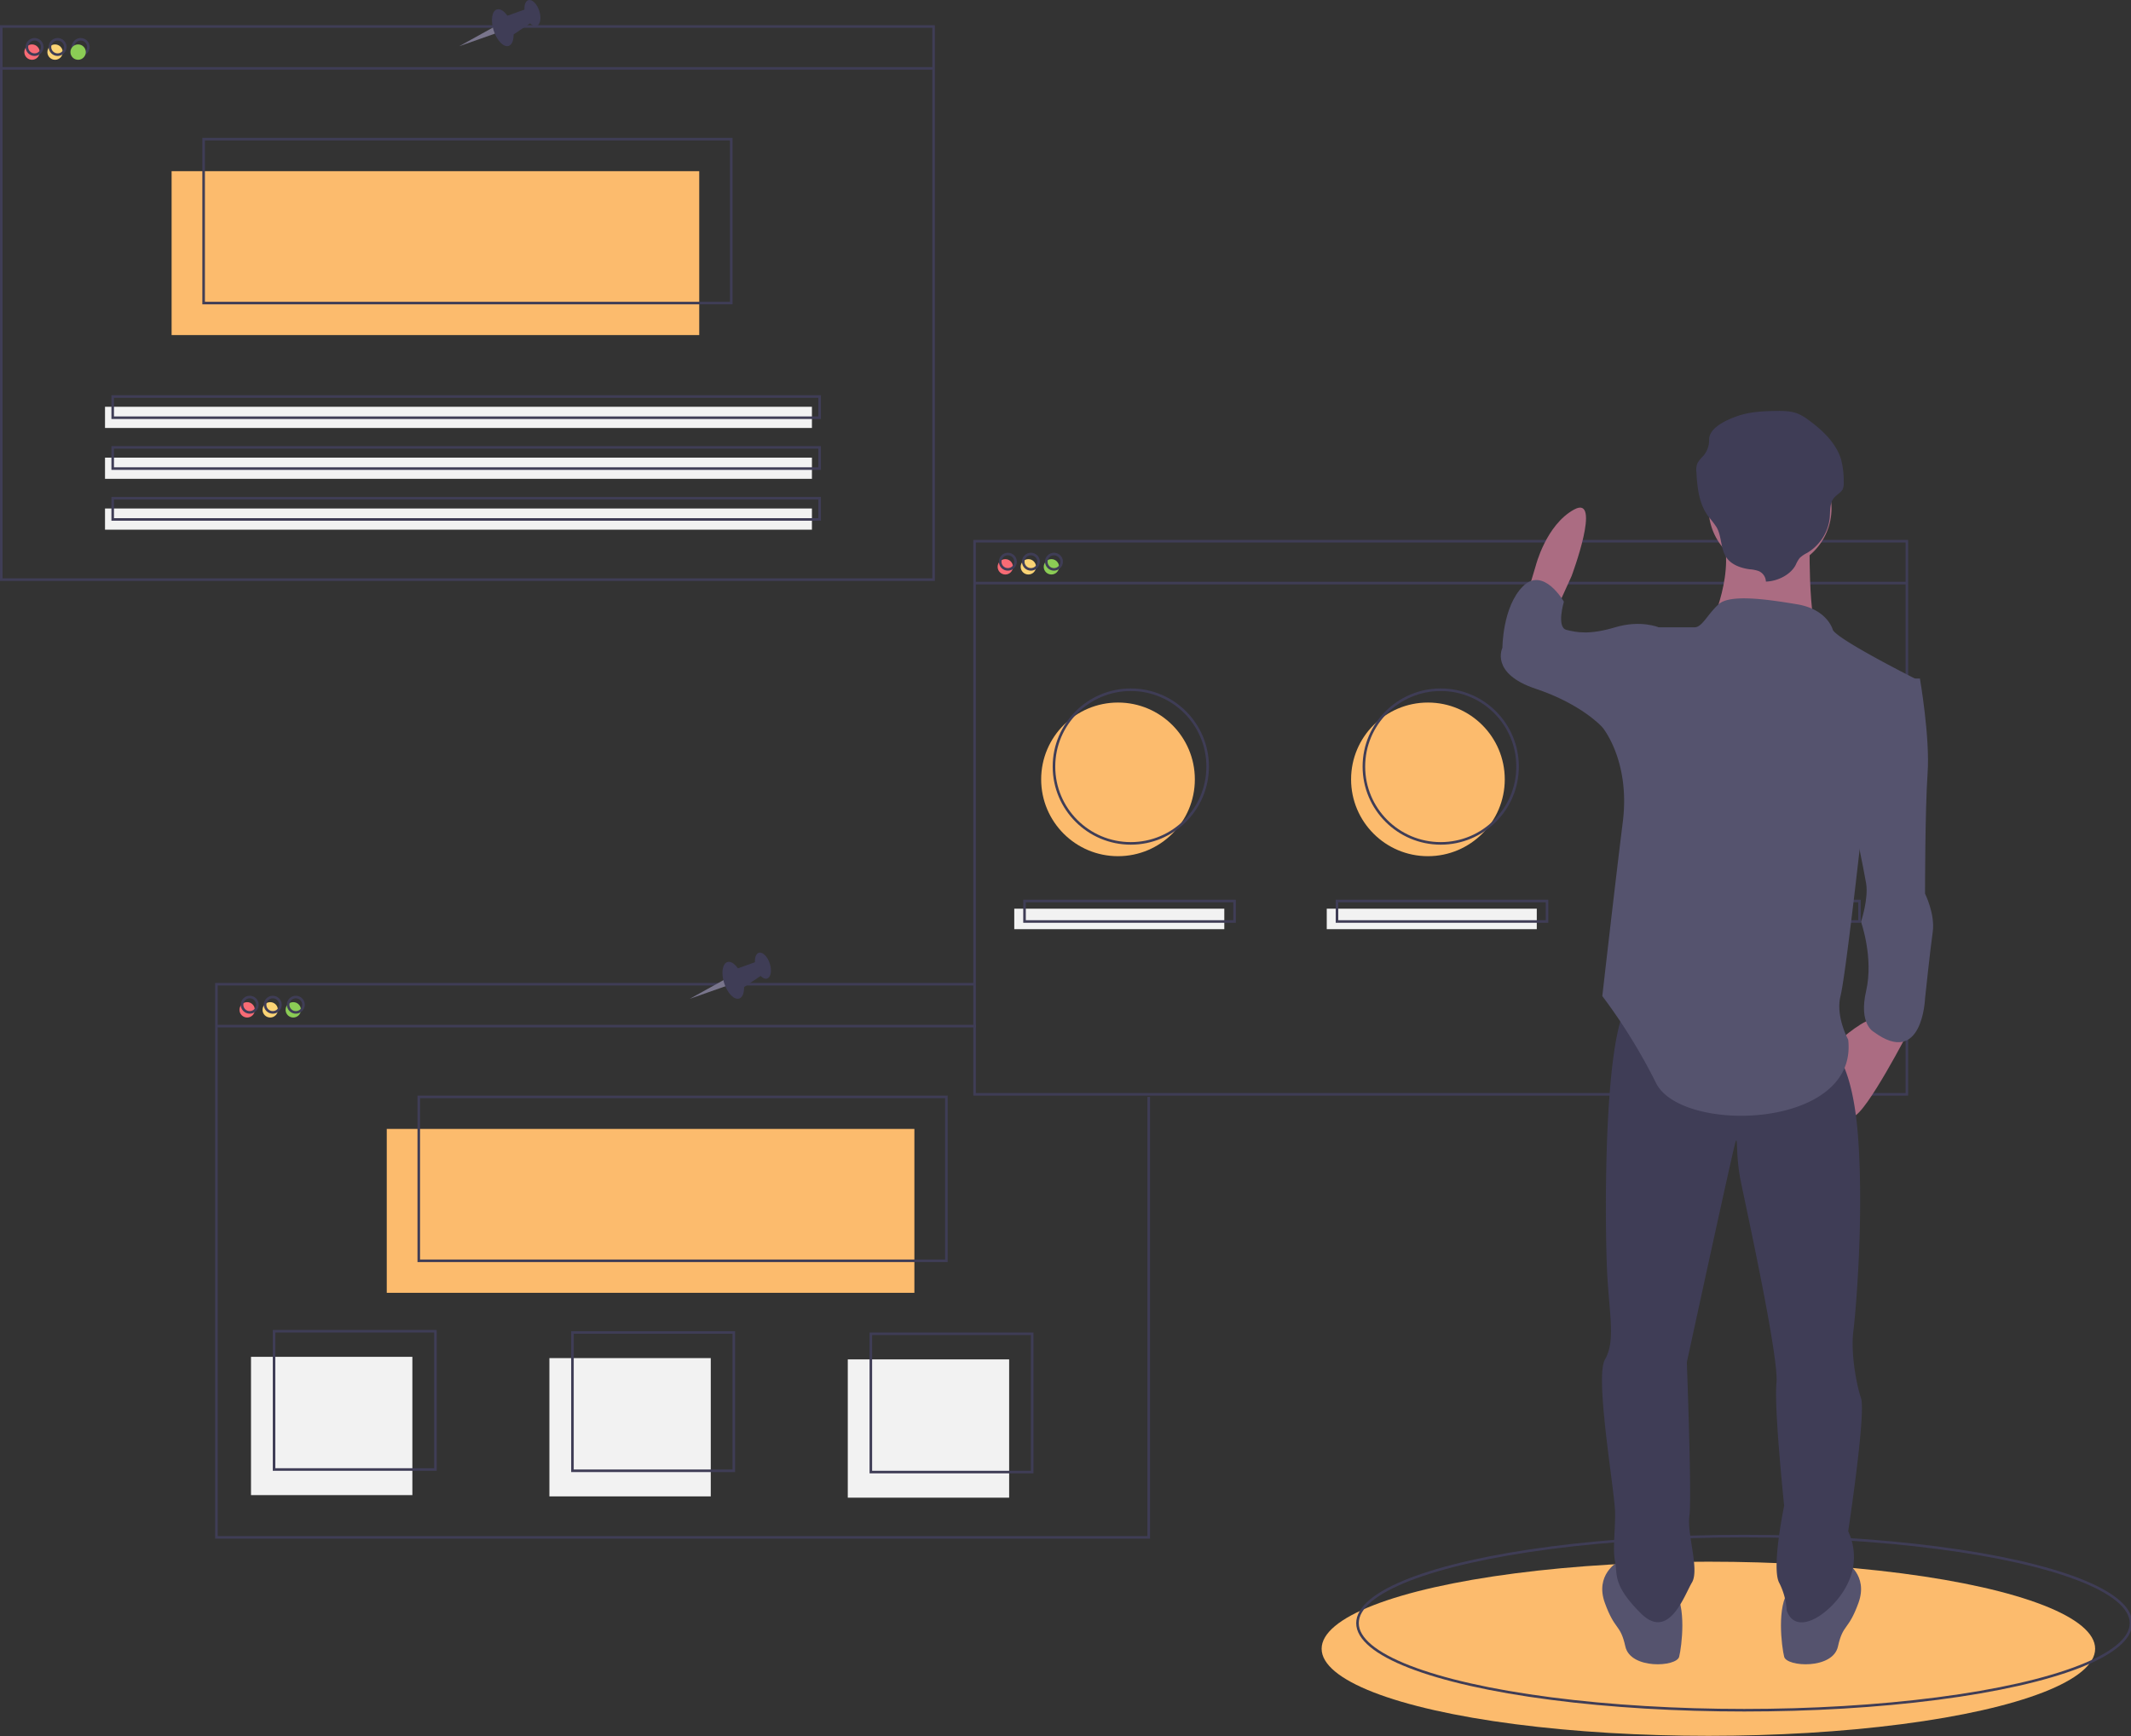         <svg data-name="Layer 1" viewBox="0 0 832 678" preserveAspectRatio="xMidYMid meet"
            xmlns="http://www.w3.org/2000/svg">
            <rect x="0" y="0" width="832" height="678" fill="#333333" stroke="none"/>
            <title>Hero image</title>
            
            <style>
            .brand-color {
                fill:   #FCBB6D;
            }

            .pelle {
                fill:   #AB6C82;
            }
            </style>
            
            <defs>
                <linearGradient id="brandColor">
                    <!-- modo poco elegante per salvare una variabile -->
                    <!-- senape -->
                    <stop offset="0" stop-color="#ee9a03" />
                </linearGradient>
            </defs>



            <g class="schermata" id="Alta">
                <rect x="67" y="66.845" width="206" height="64" class="brand-color" fill="url(#brandColor)"/>
                <circle cx="31.5" cy="18.345" r="3" fill="none" stroke="#3f3d56" stroke-miterlimit="10"/>
                <rect x="79.5" y="54.345" width="206" height="64" fill="none" stroke="#3f3d56" stroke-miterlimit="10"/>
                <rect x="41" y="158.845" width="276" height="8.276" fill="#f2f2f2"/>
                <rect x="41" y="178.707" width="276" height="8.276" fill="#f2f2f2"/>
                <rect x="41" y="198.569" width="276" height="8.276" fill="#f2f2f2"/>
                <rect x="44" y="154.845" width="276" height="8.276" fill="none" stroke="#3f3d56" stroke-miterlimit="10"/>
                <rect x="44" y="174.707" width="276" height="8.276" fill="none" stroke="#3f3d56" stroke-miterlimit="10"/>
                <rect x="44" y="194.569" width="276" height="8.276" fill="none" stroke="#3f3d56" stroke-miterlimit="10"/>
                <circle cx="12.5" cy="20.345" r="3" fill="#f86b75"/>
                <rect x="0.5" y="10.345" width="364" height="216" fill="none" stroke="#3f3d56" stroke-miterlimit="10"/>
                <circle cx="21.5" cy="20.345" r="3" fill="#fad375"/>
                <circle cx="30.5" cy="20.345" r="3" fill="#8bcc55"/>
                <line x1="0.5" y1="26.703" x2="364.5" y2="26.703" fill="none" stroke="#3f3d56" stroke-miterlimit="10"/>
                <circle cx="13.5" cy="18.345" r="3" fill="none" stroke="#3f3d56" stroke-miterlimit="10"/>
                <circle cx="22.5" cy="18.345" r="3" fill="none" stroke="#3f3d56" stroke-miterlimit="10"/>
            </g>

            <g class="schermata" id="Centro">
                <circle cx="410.5" cy="221.345" r="3" fill="#8bcc55"/>
                <circle cx="392.5" cy="221.345" r="3" fill="#f86b75"/>
                <circle cx="401.5" cy="221.345" r="3" fill="#fad375"/>
                <circle cx="678.5" cy="304.345" r="30" class="brand-color" fill="url(#brandColor)"/>
                <circle cx="436.5" cy="304.345" r="30" class="brand-color" fill="url(#brandColor)"/>
                <circle cx="557.5" cy="304.345" r="30" class="brand-color" fill="url(#brandColor)"/>
                <rect x="380.5" y="211.345" width="364" height="216" fill="none" stroke="#3f3d56" stroke-miterlimit="10"/>
                <line x1="380.5" y1="227.703" x2="744.5" y2="227.703" fill="none" stroke="#3f3d56" stroke-miterlimit="10"/>
                <circle cx="393.5" cy="219.345" r="3" fill="none" stroke="#3f3d56" stroke-miterlimit="10"/>
                <circle cx="402.5" cy="219.345" r="3" fill="none" stroke="#3f3d56" stroke-miterlimit="10"/>
                <circle cx="411.5" cy="219.345" r="3" fill="none" stroke="#3f3d56" stroke-miterlimit="10"/>
                <circle cx="441.5" cy="299.345" r="30" fill="none" stroke="#3f3d56" stroke-miterlimit="10"/>
                <circle cx="562.5" cy="299.345" r="30" fill="none" stroke="#3f3d56" stroke-miterlimit="10"/>
                <circle cx="683.5" cy="299.345" r="30" fill="none" stroke="#3f3d56" stroke-miterlimit="10"/>
                <rect x="396" y="354.845" width="82" height="8" fill="#f2f2f2"/>
                <rect x="518" y="354.845" width="82" height="8" fill="#f2f2f2"/>
                <rect x="640" y="354.845" width="82" height="8" fill="#f2f2f2"/>
                <rect x="400" y="351.845" width="82" height="8" fill="none" stroke="#3f3d56" stroke-miterlimit="10"/>
                <rect x="522" y="351.845" width="82" height="8" fill="none" stroke="#3f3d56" stroke-miterlimit="10"/>
                <rect x="644" y="351.845" width="82" height="8" fill="none" stroke="#3f3d56" stroke-miterlimit="10"/>
            </g>

            <g class="schermata" id="Bassa">
                <circle cx="96.5" cy="394.345" r="3" fill="#f86b75"/>
                <circle cx="105.5" cy="394.345" r="3" fill="#fad375"/>
                <circle cx="114.5" cy="394.345" r="3" fill="#8bcc55"/>
                <rect x="151" y="440.845" width="206" height="64" class="brand-color" fill="url(#brandColor)"/>
                <polyline points="448.5 428.345 448.5 600.345 84.5 600.345 84.5 384.345 380.5 384.345" fill="none" stroke="#3f3d56" stroke-miterlimit="10"/>
                <line x1="84.5" y1="400.703" x2="381" y2="400.703" fill="none" stroke="#3f3d56" stroke-miterlimit="10"/>
                <circle cx="97.5" cy="392.345" r="3" fill="none" stroke="#3f3d56" stroke-miterlimit="10"/>
                <circle cx="106.5" cy="392.345" r="3" fill="none" stroke="#3f3d56" stroke-miterlimit="10"/>
                <circle cx="115.5" cy="392.345" r="3" fill="none" stroke="#3f3d56" stroke-miterlimit="10"/>
                <rect x="163.5" y="428.345" width="206" height="64" fill="none" stroke="#3f3d56" stroke-miterlimit="10"/>
                <rect x="98" y="529.845" width="63" height="54" fill="#f2f2f2"/>
                <rect x="214.5" y="530.345" width="63" height="54" fill="#f2f2f2"/>
                <rect x="331" y="530.845" width="63" height="54" fill="#f2f2f2"/>
                <rect x="107" y="519.845" width="63" height="54" fill="none" stroke="#3f3d56" stroke-miterlimit="10"/>
                <rect x="223.5" y="520.345" width="63" height="54" fill="none" stroke="#3f3d56" stroke-miterlimit="10"/>
                <rect x="340" y="520.845" width="63" height="54" fill="none" stroke="#3f3d56" stroke-miterlimit="10"/>
            </g>

            <g id="tipo">
            <ellipse cx="667" cy="643.845" rx="151" ry="34" class="brand-color" fill="url(#brandColor)"/>
            <ellipse cx="681" cy="633.845" rx="151" ry="34" fill="none" stroke="#3f3d56" stroke-miterlimit="10"/>
            <path d="M792.335,347.046l5-11s12-32,1-26-15,22-15,22l-3,10Z" transform="translate(-183.75 -111.078)" fill="#a0616a" class="pelle" />
            <path d="M929.335,513.046s-17,33-22,34-5-30-5-30,10-9,14-8S929.335,513.046,929.335,513.046Z" transform="translate(-183.75 -111.078)" fill="#a0616a" class="pelle"/>
            <path d="M904.335,721.046s9,5,5,16-6,8-8,17-20,8-21,4-3-20,2-26S904.335,721.046,904.335,721.046Z" transform="translate(-183.75 -111.078)" fill="#55536e" />
            <path d="M815.335,721.046s-9,5-5,16,6,8,8,17,20,8,21,4,3-20-2-26S815.335,721.046,815.335,721.046Z" transform="translate(-183.75 -111.078)" fill="#55536e" />
            <path d="M899.335,521.046s8,5,10,36-1,66-2,74,1,20,3,26-5,52-5,52a23.433,23.433,0,0,1,0,20c-5,11-20,22-24,11a27.131,27.131,0,0,0-3-11c-3-6,2-30,2-30s-4-38-3-48-12-69-14-79-1-18-2-15-19,86-19,86,2,53,1,60,4,21,1,26-9,23-20,12-9-15-10-20,0-11,0-19-8-53-4-60,2-16,1-32-2-93,8-107S899.335,521.046,899.335,521.046Z" transform="translate(-183.75 -111.078)" fill="#3f3d56"/>
            <circle cx="691.085" cy="198.469" r="24" class="pelle" fill="#a0616a" />
            <path d="M890.335,319.046s-1,36,4,42-43-5-43-5,11-23,4-38S890.335,319.046,890.335,319.046Z" transform="translate(-183.75 -111.078)" fill="#a0616a" class="pelle"/>
            <path d="M899.335,357.046s-2-8-14-10-26.191-4-30.595,0-6.405,9-9.405,9h-14l-22,39s11,13,8,37-8,68-8,68a219.995,219.995,0,0,1,21,34c10,20,79,18,75-17,0,0-5-9-3-17s8-62,8-62l23-61S901.335,361.046,899.335,357.046Z" transform="translate(-183.75 -111.078)" fill="#55536e"/>
            <path d="M926.335,376.046h7s4,23,3,37-1,47-1,47,4,8,3,15-3,26-3,26-1,27-20,13c0,0-6-3-3-16s-2-27-2-27,3-9,2-15-5-25-5-25Z" transform="translate(-183.75 -111.078)" fill="#55536e"/>
            <path d="M836.335,359.046l-5-3s-7-3-17,0-15,2-19,1-1-11-1-11-8-14-16-6-8,24-8,24-5,10,13,16,26,15,26,15h20Z" transform="translate(-183.75 -111.078)" fill="#55536e"/>
            <path d="M873.208,338.194a4.636,4.636,0,0,0-2.875-4.13,13.109,13.109,0,0,0-3.417-.675c-3.405-.439-6.908-1.688-8.892-4.289-2.641-3.464-1.919-8.309-4.036-12.07a41.86,41.86,0,0,0-3.227-4.24c-3.694-4.944-4.345-11.255-4.682-17.26a7.41,7.41,0,0,1,.407-3.606,13.863,13.863,0,0,1,2.282-2.816,9.352,9.352,0,0,0,2.262-6.241c-.108-4.651,6.546-7.776,11.259-9.382s9.823-1.862,14.844-1.93c2.886-.039,5.865-.005,8.518,1.049a19.607,19.607,0,0,1,4.271,2.543c5.56,4.07,10.782,9.073,12.648,15.406a33.311,33.311,0,0,1,1.013,8.848,5.791,5.791,0,0,1-.396,2.723c-.667,1.342-2.24,2.068-3.257,3.206-1.899,2.125-1.561,5.2-1.802,7.95a18.21,18.21,0,0,1-8.944,13.773,11.406,11.406,0,0,0-2.797,1.934,12.279,12.279,0,0,0-1.543,2.693C882.845,335.517,877.805,338.058,873.208,338.194Z" transform="translate(-183.75 -111.078)" fill="#3f3d56"/>
            </g>
            <g id="puntina">
        <!-- <polygon points="600.786 204.492 572.726 220.039 602.65 209.483 600.786 204.492" fill="#79758c"/>
        <ellipse cx="792.31015" cy="315.8657" rx="7.82868" ry="15.77231" transform="translate(-242.57387 149.13382) rotate(-17.99425)" fill="#3f3d56"/>
        <ellipse cx="816.71468" cy="303.83928" rx="5.90628" ry="11.13657" transform="translate(-237.66497 156.08467) rotate(-17.99425)" fill="#3f3d56"/>
        <polygon points="610.365 195.681 628.977 188.961 632.933 199.919 614.919 212.087 610.365 195.681" fill="#3f3d56"/> -->
            <polygon points="192.598 10.671 179.278 18.05 193.483 13.04 192.598 10.671" fill="#79758c"/>
            <ellipse cx="380.038" cy="121.889" rx="3.716" ry="7.487" transform="translate(-202.816 12.286) rotate(-17.994)" fill="#3f3d56"/>
            <ellipse cx="391.623" cy="116.18" rx="2.804" ry="5.286" transform="translate(-200.485 15.586) rotate(-17.994)" fill="#3f3d56"/>
            <polygon points="197.145 6.488 205.98 3.299 207.858 8.5 199.307 14.276 197.145 6.488" fill="#3f3d56"/>
            <polygon points="282.598 382.671 269.278 390.05 283.483 385.04 282.598 382.671" fill="#79758c"/>
            <ellipse cx="470.038" cy="493.889" rx="3.716" ry="7.487" transform="translate(-313.332 58.285) rotate(-17.994)" fill="#3f3d56"/>
            <ellipse cx="481.623" cy="488.18" rx="2.804" ry="5.286" transform="translate(-311.002 61.584) rotate(-17.994)" fill="#3f3d56"/>
            <polygon points="287.145 378.488 295.98 375.299 297.858 380.5 289.307 386.276 287.145 378.488" fill="#3f3d56"/>
    
    </g>
        </svg>